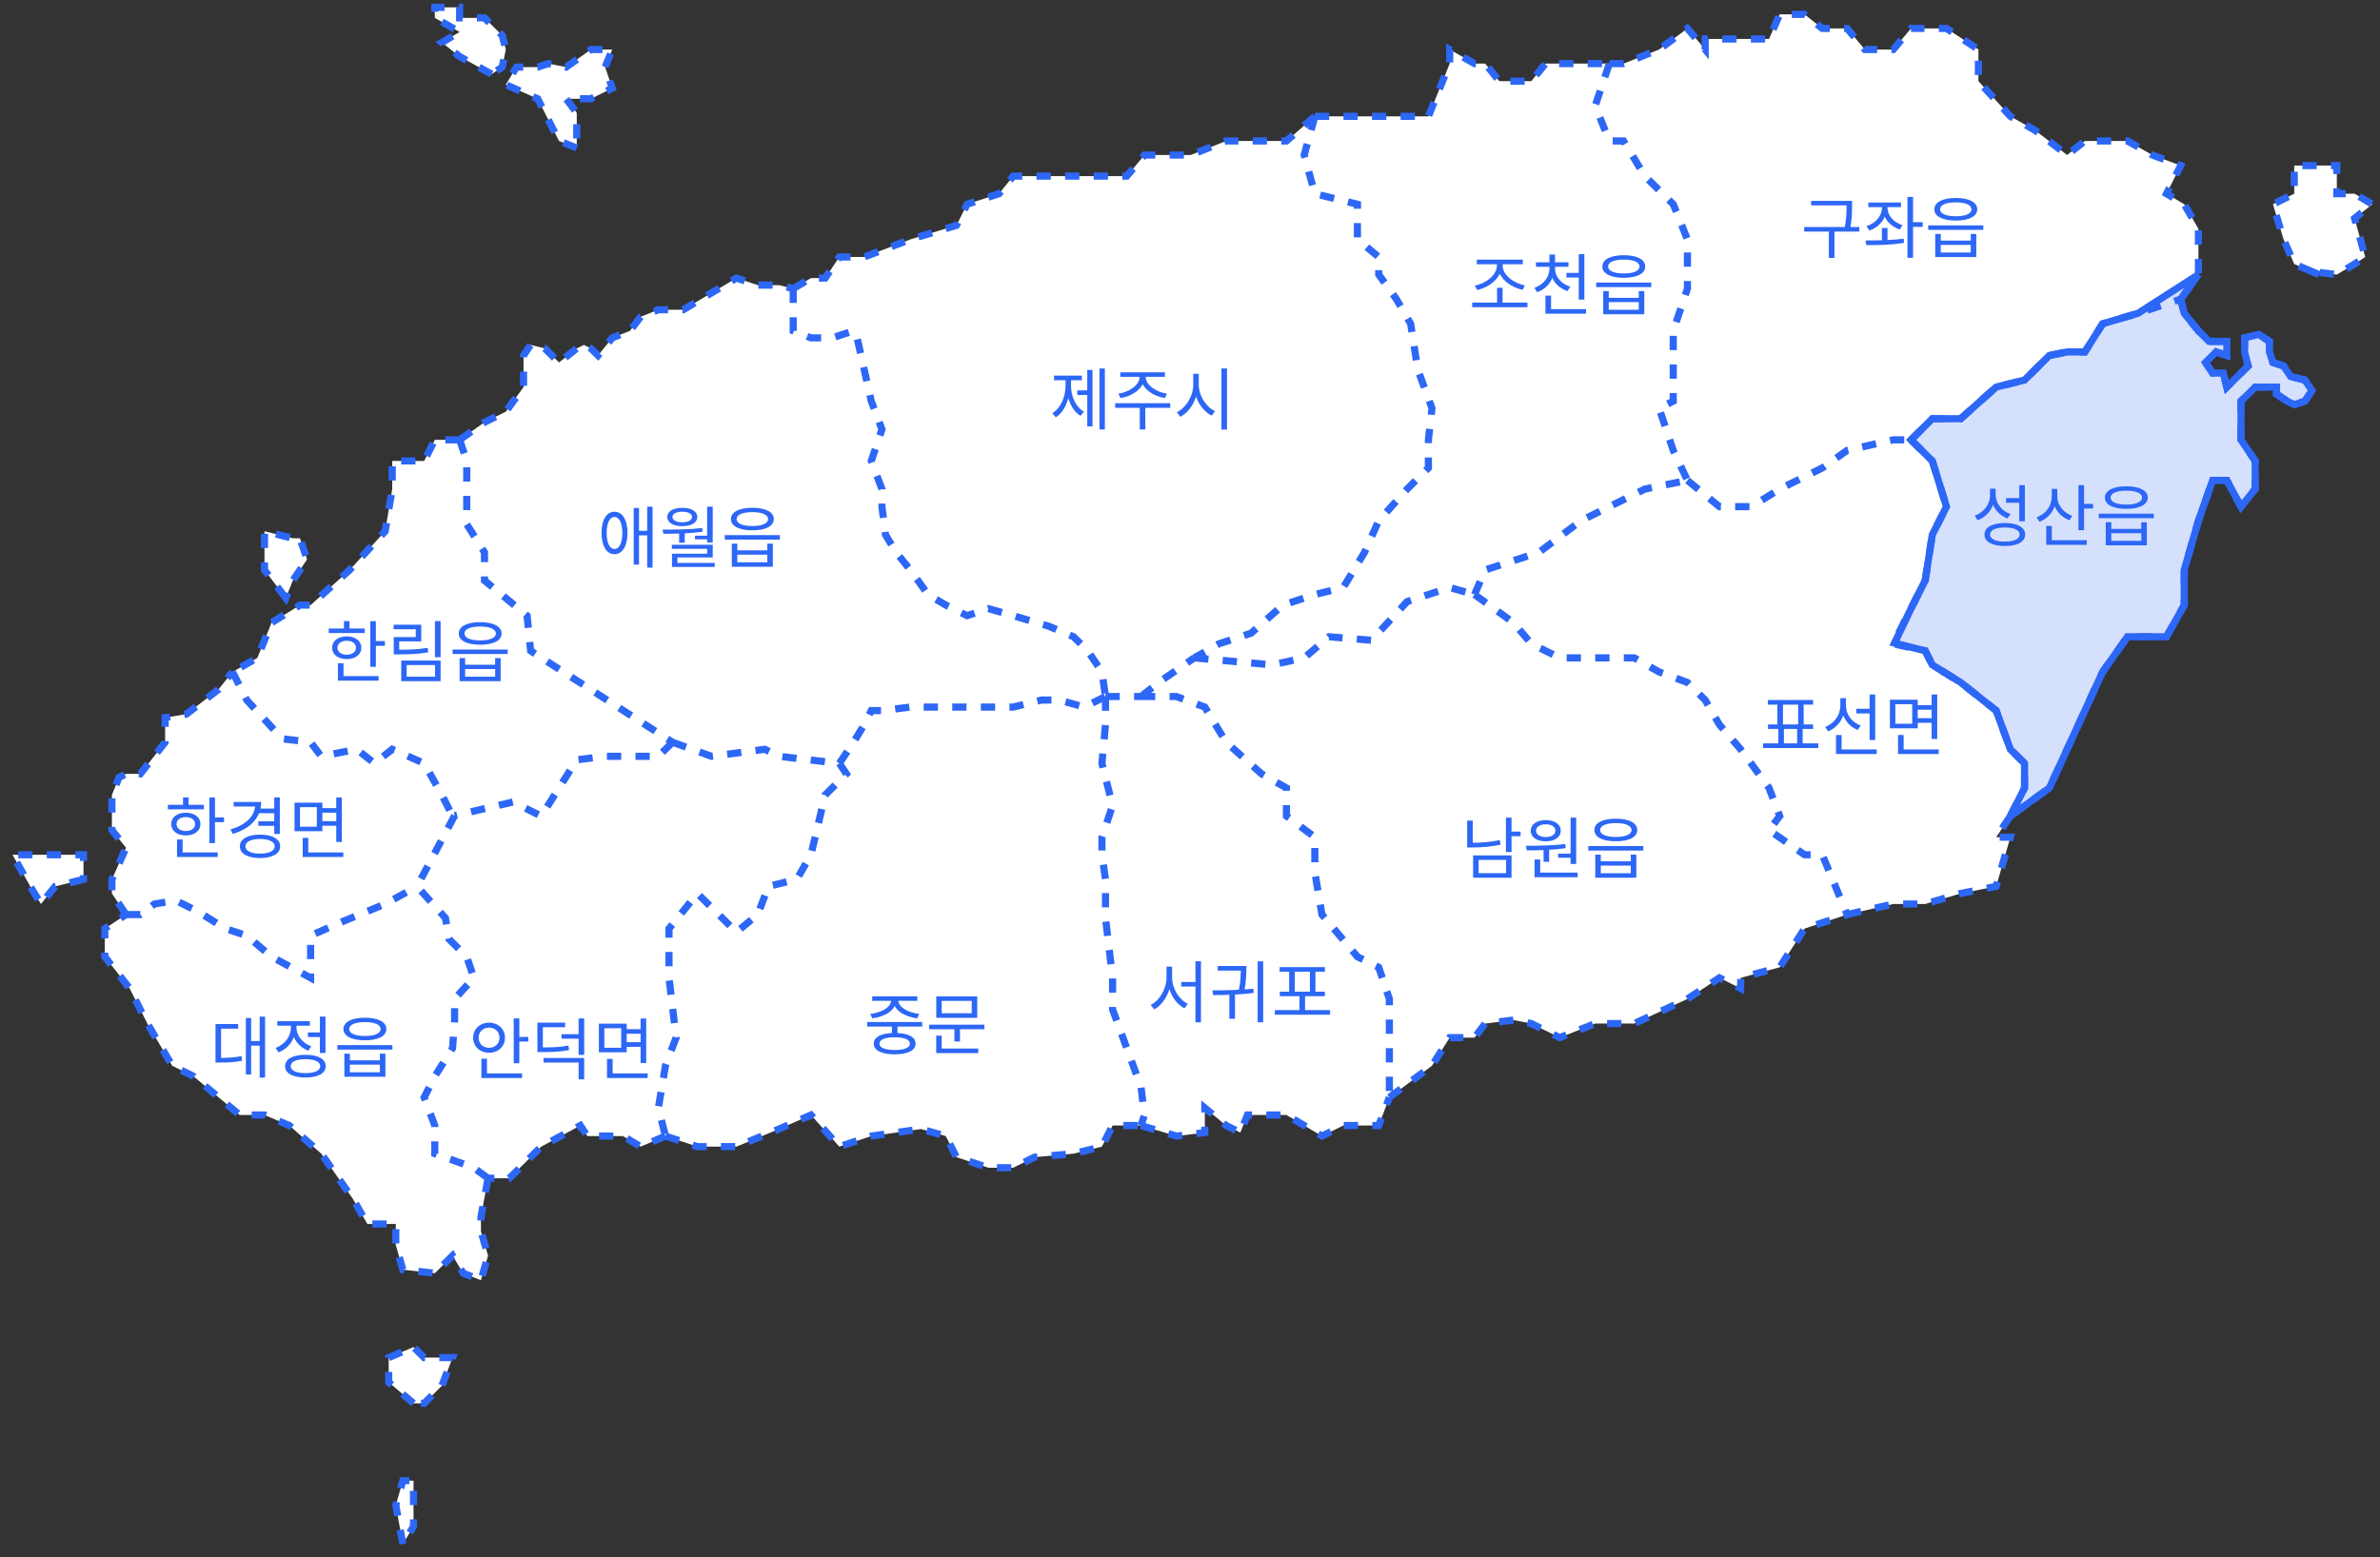 <svg width="353" height="231" viewBox="0 0 353 231" fill="none" xmlns="http://www.w3.org/2000/svg">
<rect x="0" y="0" width="353" height="231" fill="#333333" stroke="none"/>
<path d="M58.175 68.387H62.912L64.491 65.257H68.175L71.859 62.648L75.017 61.083L77.649 57.431V52.736L78.701 51.171L80.807 51.693L82.912 53.779L85.544 51.693L86.596 51.171L87.649 51.693L88.701 52.736L90.807 50.127L93.438 49.084L95.017 46.997L97.649 45.954H101.333L109.228 41.259L112.386 42.302H115.544L117.649 42.824L120.28 41.259H122.386L124.491 38.128H128.175L135.017 35.52L141.859 33.433L143.438 30.303L148.175 28.738L150.28 26.129H157.123H163.438H167.123L169.754 22.999H176.596L181.859 20.912H187.123H190.807L195.017 17.261H201.333H208.701H211.859L215.017 9.435V7.348L218.701 9.435H220.28L222.386 12.043H227.123L229.228 9.435H231.333H234.491H238.701H240.807L246.07 7.348L250.28 4.218L252.912 7.348V5.783H258.175H262.386L263.965 2.131H267.649L270.28 4.218H273.965L276.596 7.348H280.807L283.438 4.218H288.701L293.438 7.348V12.043L298.175 17.261L301.859 19.347L306.596 22.999L309.228 20.912H315.544L319.228 22.999L323.438 24.564L321.333 28.738L323.965 30.303L326.07 33.955V40.737L323.438 44.389L323.965 46.476L326.07 49.084L327.649 50.649H330.28V52.736L328.701 52.214L327.123 53.779L328.175 55.344H329.754L330.28 57.431L331.859 55.866L333.438 54.301L332.912 52.214V50.127L335.017 49.606L336.596 50.649V52.214L337.123 53.779L338.701 54.301L339.754 55.866L341.859 56.388L342.912 57.953L341.859 59.518L340.28 60.04L339.228 59.518L337.649 58.475V57.431H334.491L332.386 59.518V65.257L334.491 68.387V72.561L332.386 75.169L330.28 71.268H328.175L326.07 77.256L323.965 84.559V89.776L321.333 94.472H315.544L311.859 99.689L309.228 105.427L306.596 111.166L303.965 116.905L298.175 121.078L296.07 124.209H298.175L296.07 131.512L290.807 132.556L285.544 134.121H280.807L273.965 135.686L267.649 137.773L263.965 143.511L258.175 145.076V146.642L255.017 145.076L250.28 148.207L242.386 151.859H236.596L231.333 153.945L227.123 151.859L224.491 151.337L220.28 151.859L218.701 153.945H215.017L212.386 158.119L206.07 162.814L204.491 166.988H199.228L196.07 168.553L193.438 166.988L190.807 165.423H185.017L183.965 168.031L181.859 166.988L178.701 164.379V168.031L174.491 168.553L169.228 166.988H165.017L163.438 170.118L159.228 171.161L153.438 171.683L150.28 173.248H146.596L141.859 171.683L140.28 168.553L136.596 167.509L129.228 168.553L124.491 170.118L120.28 165.423L115.544 167.509L109.228 170.118H103.438L98.701 168.553L95.017 170.118L92.386 168.553H87.123L86.07 166.988L80.28 170.118L75.544 174.813H72.386L71.333 180.552V182.639L72.386 186.291L71.333 189.943L68.701 188.899L67.123 186.291L64.491 188.899L59.754 188.377L58.702 184.726V181.595H54.491L52.386 177.943L47.649 171.161L42.912 166.988L39.228 165.423H35.544L28.701 159.684L25.544 158.119L21.859 151.859L19.228 146.642L15.544 141.946V137.773L18.701 135.686L16.596 132.556V130.469L18.701 125.774L16.596 123.165V117.948L17.649 115.34L18.701 114.818H20.807L24.491 110.123V106.471L27.649 105.949L32.386 102.297L34.491 99.689L38.175 97.602L40.28 92.385L44.491 89.776H46.07L51.859 84.559L57.123 78.821L58.175 72.561V68.387Z" fill="white"/>
<path d="M338.701 35.52L340.28 39.172L342.912 40.29L346.596 40.737L349.228 39.172L350.807 38.128L349.228 32.39L351.859 30.303L349.228 28.738H346.596V24.564H340.28V28.738L337.123 30.303L338.701 35.52Z" fill="white"/>
<path d="M8.175 131.512L12.386 130.469V126.817H8.175H1.859L4.491 131.512L6.07 134.121L8.175 131.512Z" fill="white"/>
<path d="M39.228 84.559L42.386 88.733L43.438 86.125L45.544 82.995L44.491 79.864H43.438L39.228 78.821V84.559Z" fill="white"/>
<path d="M57.649 205.072L61.333 208.202H62.912L65.544 205.593L67.123 201.42H62.912L61.333 199.855L57.649 201.42V205.072Z" fill="white"/>
<path d="M58.702 223.331L59.754 229.07L61.333 226.461V223.331V219.679H59.754L58.702 223.331Z" fill="white"/>
<path d="M82.912 20.912L85.544 21.956V20.912V18.826V16.739L83.965 14.652H87.649L90.807 13.087L89.754 9.957L90.807 7.348H88.701H87.649L83.965 9.957L81.333 9.435L79.754 9.957H76.596L75.017 12.565L79.754 14.652L82.912 20.912Z" fill="white"/>
<path d="M68.175 8.392L72.912 11L74.491 9.957L75.017 7.348L74.491 5.261L71.859 2.653H68.175V1.088H64.491V2.653L68.175 4.74L65.544 6.305L68.175 8.392Z" fill="white"/>
<path d="M68.175 65.257H64.491L62.912 68.387H58.175V72.561L57.123 78.821L51.859 84.559L46.07 89.776H44.491L40.28 92.385L38.175 97.602L34.491 99.689M68.175 65.257L69.228 68.387V71.517V77.778L71.859 81.951V86.125L78.175 91.342L78.701 96.559L99.754 110.123M68.175 65.257L71.859 62.648L75.017 61.083L77.649 57.431V52.736L78.701 51.171L80.807 51.693L82.912 53.779L85.544 51.693L86.596 51.171L87.649 51.693L88.701 52.736L90.807 50.127L93.438 49.084L95.017 46.997L97.649 45.954H101.333L109.228 41.259L112.386 42.302H115.544L117.649 42.824M99.754 110.123L105.544 112.21L113.438 111.166L115.544 112.21L124.491 113.253M99.754 110.123L97.649 112.21H89.754L85.544 112.731L80.28 121.078L76.07 118.992L67.427 121.007M124.491 113.253L125.544 114.818L122.386 117.948L120.28 126.817L118.175 130.469L113.965 131.512L112.386 135.686L109.228 138.294L106.596 135.686L103.438 132.556L99.228 137.773V145.076L100.28 153.945L98.701 158.119L97.649 164.379L98.701 168.553M124.491 113.253L126.596 110.123L128.175 107.514L129.228 105.427H130.807L135.017 104.906H138.701H141.859H146.596H150.28L154.491 103.862H157.123L160.807 104.906L163.965 103.341M98.701 168.553L95.017 170.118L92.386 168.553H87.123L86.07 166.988L80.28 170.118L75.544 174.813H72.386M98.701 168.553L103.438 170.118H109.228L115.544 167.509L120.28 165.423L124.491 170.118L129.228 168.553L136.596 167.509L140.28 168.553L141.859 171.683L146.596 173.248H150.28L153.438 171.683L159.228 171.161L163.438 170.118L165.017 166.988H169.228M72.386 174.813L71.333 180.552V182.639L72.386 186.291L71.333 189.943L68.701 188.899L67.123 186.291L64.491 188.899L59.754 188.377L58.702 184.726V181.595H54.491L52.386 177.943L47.649 171.161L42.912 166.988L39.228 165.423H35.544L28.701 159.684L25.544 158.119L21.859 151.859L19.228 146.642L15.544 141.946V137.773L18.701 135.686M72.386 174.813L70.28 173.248L64.491 171.161V166.988L62.912 162.814L64.491 159.684L67.123 155.51L67.427 151.337V148.207L70.28 145.076L69.228 141.946L66.596 139.338L66.07 136.208L61.859 131.512M18.701 135.686L16.596 132.556V130.469L18.701 125.774L16.596 123.165V117.948L17.649 115.34L18.701 114.818H20.807L24.491 110.123V106.471L27.649 105.949L32.386 102.297L34.491 99.689M18.701 135.686H20.807L22.912 134.121L26.07 133.599L29.228 135.164L33.438 137.773L36.596 138.816L40.28 141.946L46.07 145.076V138.816L50.807 136.729L57.123 134.121L61.859 131.512M34.491 99.689L36.596 103.862L41.859 109.601L46.07 110.123L47.649 112.21L52.912 111.166L55.544 113.253L58.175 111.166L62.912 113.253L65.544 117.948L67.123 121.078L67.427 121.007M67.427 121.007L61.859 131.512M117.649 42.824V49.084L120.28 50.127H123.438L126.596 49.084L127.123 50.127L128.175 54.823L129.228 59.518L130.807 63.692L129.228 68.387L130.807 72.561V75.169L131.333 79.343L132.912 81.951L135.017 84.559L137.649 88.211L140.28 89.776L143.438 91.342L146.596 90.298L150.28 91.342L155.544 92.907L159.228 94.472L161.333 96.559L163.438 99.689L163.965 103.341M117.649 42.824L120.28 41.259H122.386L124.491 38.128H128.175L135.017 35.52L141.859 33.433L143.438 30.303L148.175 28.738L150.28 26.129H157.123H163.438H167.123L169.754 22.999H176.596L181.859 20.912H187.123H190.807L195.017 17.261M163.965 103.341V107.514L163.438 113.253L165.017 119.513L163.438 124.209V126.817L163.965 130.469V136.208L165.017 145.076V149.772L167.123 155.51L169.228 161.249L169.754 165.423L169.228 166.988M163.965 103.341H169.228M169.228 166.988L174.491 168.553L178.701 168.031V164.379L181.859 166.988L183.965 168.031L185.017 165.423H190.807L193.438 166.988L196.07 168.553L199.228 166.988H204.491L206.07 162.814M169.228 103.341H174.491L178.701 104.906L181.859 110.123L187.123 114.818L190.807 116.905V121.078L195.017 124.209V129.426L196.07 135.686L201.333 141.946L204.491 143.511L206.07 148.207V151.337V162.814M169.228 103.341L171.859 101.254L177.123 97.602M206.07 162.814L212.386 158.119L215.017 153.945H218.701L220.28 151.859L224.491 151.337L227.123 151.859L231.333 153.945L236.596 151.859H242.386L250.28 148.207L255.017 145.076L258.175 146.642V145.076L263.965 143.511L267.649 137.773L273.965 135.686M195.017 17.261L193.438 22.999L195.017 28.738L201.333 30.303V35.52L204.491 38.128V40.737L207.123 44.389L209.228 48.041L210.28 54.823L212.386 60.561L211.859 65.257V69.43L208.701 72.561L204.491 77.256L202.386 81.951L199.228 87.168L195.017 88.211L190.28 89.776L185.544 93.95L180.807 95.515L177.123 97.602M195.017 17.261H201.333H208.701H211.859L215.017 9.435V7.348L218.701 9.435H220.28L222.386 12.043H227.123L229.228 9.435H231.333H234.491H238.701M177.123 97.602L188.701 98.645L193.438 97.602L197.123 94.472L203.438 94.993L208.701 89.255L215.017 87.168L218.701 88.211M218.701 88.211L224.491 92.385L227.123 95.515L231.333 97.602H238.701H242.386L246.07 99.689L250.28 101.254L252.912 103.862L255.017 107.514L258.175 111.166L262.386 116.905L263.965 121.078L262.386 123.165L267.649 126.817H270.28L273.965 135.686M218.701 88.211L220.28 84.559L228.25 81.951L234.491 77.256L243.965 72.561L250.28 71.268M273.965 135.686L280.807 134.121H285.544L290.807 132.556L296.07 131.512L298.175 124.209H296.07L298.175 121.078M238.701 9.435L236.596 15.695L238.701 20.912H240.807L243.965 26.129L248.175 30.303L250.28 35.52V42.824L248.175 49.084V54.823V59.518L246.07 60.561L248.175 66.822L250.28 71.268M238.701 9.435H240.807L246.07 7.348L250.28 4.218L252.912 7.348V5.783H258.175H262.386L263.965 2.131H267.649L270.28 4.218H273.965L276.596 7.348H280.807L283.438 4.218H288.701L293.438 7.348V12.043L298.175 17.261L301.859 19.347L306.596 22.999L309.228 20.912H315.544L319.228 22.999L323.438 24.564L321.333 28.738L323.965 30.303L326.07 33.955V40.737L323.438 44.389M250.28 71.268L255.017 75.169H259.754L263.965 72.561L270.28 69.43L273.965 66.822L280.807 65.257H283.438M283.438 65.257L286.596 68.387L288.701 75.169L286.596 79.343L285.544 86.125L283.438 90.298L280.807 95.515L285.544 96.559L286.596 98.645L290.807 101.254L296.07 105.427L298.175 111.166L300.28 113.253V116.905L298.175 121.078M283.438 65.257L286.596 62.127H290.807L296.07 57.431L300.28 56.388L303.965 52.736L306.596 52.214H309.228L311.859 48.041L317.123 46.476L323.438 44.389M298.175 121.078L303.965 116.905L306.596 111.166L309.228 105.427L311.859 99.689L315.544 94.472H321.333L323.965 89.776V84.559L326.07 77.256L328.175 71.268H330.28L332.386 75.169L334.491 72.561V68.387L332.386 65.257V59.518L334.491 57.431H337.649V58.475L339.228 59.518L340.28 60.04L341.859 59.518L342.912 57.953L341.859 56.388L339.754 55.866L338.701 54.301L337.123 53.779L336.596 52.214V50.649L335.017 49.606L332.912 50.127V52.214L333.438 54.301L331.859 55.866L330.28 57.431L329.754 55.344H328.175L327.123 53.779L328.701 52.214L330.28 52.736V50.649H327.649L326.07 49.084L323.965 46.476L323.438 44.389M343.965 40.737L342.912 40.29M342.912 40.29L340.28 39.172L338.701 35.52L337.123 30.303L340.28 28.738V24.564H346.596V28.738H349.228L351.859 30.303L349.228 32.39L350.807 38.128L349.228 39.172L346.596 40.737L342.912 40.29ZM12.386 130.469L8.175 131.512L6.07 134.121L4.491 131.512L1.859 126.817H8.175H12.386V130.469ZM42.386 88.733L39.228 84.559V78.821L43.438 79.864H44.491L45.544 82.995L43.438 86.125L42.386 88.733ZM61.333 208.202L57.649 205.072V201.42L61.333 199.855L62.912 201.42H67.123L65.544 205.593L62.912 208.202H61.333ZM59.754 229.07L58.702 223.331L59.754 219.679H61.333V223.331V226.461L59.754 229.07ZM85.544 21.956L82.912 20.912L79.754 14.652L75.017 12.565L76.596 9.957H79.754L81.333 9.435L83.965 9.957L87.649 7.348H88.701H90.807L89.754 9.957L90.807 13.087L87.649 14.652H83.965L85.544 16.739V18.826V20.912V21.956ZM72.912 11L68.175 8.392L65.544 6.305L68.175 4.74L64.491 2.653V1.088H68.175V2.653H71.859L74.491 5.261L75.017 7.348L74.491 9.957L72.912 11Z" stroke="#2D67F6" stroke-width="1.061" stroke-dasharray="2.12 2.12"/>
<path d="M286.595 68.386L283.438 65.256L286.595 62.126H290.806L296.069 57.431L300.28 56.387L303.964 52.735L306.595 52.214H309.227L311.859 48.04L317.122 46.475L326.069 40.736L323.438 44.388L323.964 46.475L326.069 49.084L327.648 50.649H330.28V52.735L328.701 52.214L327.122 53.779L328.174 55.344H329.753L330.28 57.431L331.859 55.866L333.438 54.3L332.911 52.214V50.127L335.016 49.605L336.595 50.649V52.214L337.122 53.779L338.701 54.3L339.753 55.866L341.859 56.387L342.911 57.952L341.859 59.517L340.28 60.039L339.227 59.517L337.648 58.474V57.431H334.49L332.385 59.517V65.256L334.49 68.386V72.56L332.385 75.168L330.28 71.268H328.174L326.069 77.255L323.964 84.559V89.776L321.332 94.471H315.543L311.859 99.688L309.227 105.427L306.595 111.166L303.964 116.904L298.174 121.078L300.28 116.904V113.252L298.174 111.166L296.069 105.427L290.806 101.253L286.595 98.645L285.543 96.558L280.989 95.41L283.438 90.298L285.543 86.124L286.595 79.342L288.701 75.168L286.595 68.386Z" fill="#2D67F6" fill-opacity="0.2" stroke="#2D67F6" stroke-width="1.061" stroke-linecap="round"/>
<path d="M163.072 54.675V63.715H163.872V54.675H163.072ZM159.782 57.916V58.605H161.512V57.916H159.782ZM161.262 54.886V63.255H162.042V54.886H161.262ZM158.042 56.075V57.225C158.042 58.886 157.342 60.535 156.082 61.295L156.592 61.916C157.922 61.075 158.682 59.206 158.682 57.225V56.075H158.042ZM158.212 56.075V57.225C158.212 59.115 158.942 60.895 160.262 61.696L160.772 61.086C159.532 60.365 158.852 58.795 158.852 57.225V56.075H158.212ZM156.332 55.725V56.416H160.462V55.725H156.332ZM169.021 55.566V55.946C169.021 57.136 167.471 58.175 165.881 58.406L166.201 59.066C168.021 58.755 169.741 57.566 169.741 55.946V55.566H169.021ZM169.231 55.566V55.946C169.231 57.566 170.941 58.755 172.771 59.066L173.081 58.406C171.501 58.175 169.941 57.136 169.941 55.946V55.566H169.231ZM169.051 60.266V63.715H169.871V60.266H169.051ZM165.401 59.825V60.505H173.571V59.825H165.401ZM166.161 55.236V55.906H172.781V55.236H166.161ZM176.981 55.456V57.075C176.981 58.785 175.891 60.516 174.551 61.156L175.061 61.836C176.541 61.086 177.661 59.156 177.661 57.075V55.456H176.981ZM177.121 55.456V57.075C177.121 59.086 178.251 60.946 179.721 61.666L180.221 61.005C178.881 60.386 177.801 58.725 177.801 57.075V55.456H177.121ZM181.161 54.666V63.725H181.991V54.666H181.161Z" fill="#2D67F6"/>
<path d="M175.197 145.689V146.369H177.717V145.689H175.197ZM173.017 143.409V145.019C173.017 146.699 171.997 148.439 170.667 149.099L171.197 149.759C172.627 148.989 173.697 147.049 173.697 145.019V143.409H173.017ZM173.177 143.409V145.019C173.177 146.999 174.227 148.859 175.687 149.599L176.177 148.929C174.867 148.309 173.847 146.669 173.847 145.019V143.409H173.177ZM177.307 142.619V151.679H178.127V142.619H177.307ZM182.336 147.379V151.149H183.176V147.379H182.336ZM186.536 142.629V151.669H187.356V142.629H186.536ZM179.936 147.639C181.726 147.629 183.926 147.589 185.956 147.309L185.886 146.689C183.896 146.899 181.656 146.929 179.826 146.939L179.936 147.639ZM180.616 143.319V144.009H184.356V143.319H180.616ZM184.036 143.319V143.689C184.036 144.309 184.036 145.399 183.736 146.989L184.556 147.059C184.856 145.449 184.856 144.319 184.856 143.689V143.319H184.036ZM189.085 149.859V150.549H197.275V149.859H189.085ZM192.735 147.519V150.169H193.565V147.519H192.735ZM189.795 143.489V144.169H196.505V143.489H189.795ZM189.815 147.129V147.799H196.495V147.129H189.815ZM191.205 144.039V147.249H192.035V144.039H191.205ZM194.285 144.039V147.249H195.105V144.039H194.285Z" fill="#2D67F6"/>
<path d="M54.92 92.156V98.936H55.75V92.156H54.92ZM55.49 95.116V95.816H57.09V95.116H55.49ZM48.76 93.246V93.916H54.1V93.246H48.76ZM51.43 94.416C50.14 94.416 49.26 95.086 49.26 96.106C49.26 97.116 50.14 97.786 51.43 97.786C52.71 97.786 53.59 97.116 53.59 96.106C53.59 95.086 52.71 94.416 51.43 94.416ZM51.43 95.066C52.24 95.066 52.8 95.476 52.8 96.106C52.8 96.726 52.24 97.136 51.43 97.136C50.61 97.136 50.05 96.726 50.05 96.106C50.05 95.476 50.61 95.066 51.43 95.066ZM51.01 92.146V93.596H51.84V92.146H51.01ZM50.12 100.306V100.986H56.16V100.306H50.12ZM50.12 98.396V100.596H50.95V98.396H50.12ZM64.51 92.146V97.506H65.35V92.146H64.51ZM58.4 96.396V97.086H59.13C60.809 97.086 62.029 97.036 63.52 96.786L63.429 96.116C61.98 96.346 60.77 96.396 59.13 96.396H58.4ZM58.38 92.686V93.366H61.669V94.516H58.4V96.806H59.209V95.156H62.48V92.686H58.38ZM59.51 98.006V101.066H65.35V98.006H59.51ZM64.529 98.666V100.396H60.319V98.666H64.529ZM71.219 92.306C69.249 92.306 68.039 92.936 68.039 93.986C68.039 95.036 69.249 95.656 71.219 95.656C73.179 95.656 74.399 95.036 74.399 93.986C74.399 92.936 73.179 92.306 71.219 92.306ZM71.219 92.956C72.659 92.956 73.549 93.336 73.549 93.986C73.549 94.636 72.659 95.016 71.219 95.016C69.769 95.016 68.889 94.636 68.889 93.986C68.889 93.336 69.769 92.956 71.219 92.956ZM68.169 97.636V101.066H74.259V97.636H73.439V98.626H68.989V97.636H68.169ZM68.989 99.266H73.439V100.396H68.989V99.266ZM67.129 96.366V97.036H75.299V96.366H67.129Z" fill="#2D67F6"/>
<path d="M76.197 151.089V157.749H77.027V151.089H76.197ZM76.767 153.839V154.529H78.367V153.839H76.767ZM71.397 159.259V159.939H77.437V159.259H71.397ZM71.397 157.069V159.529H72.227V157.069H71.397ZM72.537 151.729C71.187 151.729 70.177 152.659 70.177 153.959C70.177 155.269 71.187 156.189 72.537 156.189C73.887 156.189 74.897 155.269 74.897 153.959C74.897 152.659 73.887 151.729 72.537 151.729ZM72.537 152.459C73.417 152.459 74.087 153.079 74.087 153.959C74.087 154.849 73.417 155.459 72.537 155.459C71.657 155.459 70.987 154.849 70.987 153.959C70.987 153.079 71.657 152.459 72.537 152.459ZM79.706 155.399V156.089H80.376C82.176 156.089 83.206 156.029 84.406 155.789L84.306 155.119C83.146 155.359 82.146 155.399 80.376 155.399H79.706ZM79.706 151.729V155.619H80.516V152.399H83.816V151.729H79.706ZM80.616 156.969V157.649H85.816V160.139H86.646V156.969H80.616ZM85.816 151.099V156.509H86.646V151.099H85.816ZM83.286 153.439V154.109H86.046V153.439H83.286ZM92.745 152.689V153.369H95.275V152.689H92.745ZM92.745 154.619V155.309H95.295V154.619H92.745ZM88.825 151.879V156.119H92.955V151.879H88.825ZM92.135 152.549V155.449H89.635V152.549H92.135ZM95.015 151.109V157.709H95.845V151.109H95.015ZM90.035 159.259V159.939H96.065V159.259H90.035ZM90.035 157.109V159.569H90.865V157.109H90.035Z" fill="#2D67F6"/>
<path d="M31.056 118.316V125.096H31.886V118.316H31.056ZM31.626 121.276V121.976H33.226V121.276H31.626ZM24.896 119.406V120.076H30.236V119.406H24.896ZM27.566 120.576C26.276 120.576 25.396 121.246 25.396 122.266C25.396 123.276 26.276 123.946 27.566 123.946C28.846 123.946 29.726 123.276 29.726 122.266C29.726 121.246 28.846 120.576 27.566 120.576ZM27.566 121.226C28.376 121.226 28.936 121.636 28.936 122.266C28.936 122.886 28.376 123.296 27.566 123.296C26.746 123.296 26.186 122.886 26.186 122.266C26.186 121.636 26.746 121.226 27.566 121.226ZM27.146 118.306V119.756H27.976V118.306H27.146ZM26.256 126.466V127.146H32.296V126.466H26.256ZM26.256 124.556V126.756H27.086V124.556H26.256ZM38.395 119.966V120.646H40.815V119.966H38.395ZM38.315 121.846V122.526H40.755V121.846H38.315ZM40.675 118.306V123.726H41.505V118.306H40.675ZM37.845 118.986V119.346C37.845 121.056 36.495 122.386 34.185 123.056L34.525 123.726C37.125 122.946 38.735 121.316 38.735 118.986H37.845ZM34.655 118.986V119.666H38.415V118.986H34.655ZM38.565 123.826C36.735 123.826 35.575 124.476 35.575 125.566C35.575 126.656 36.735 127.306 38.565 127.306C40.395 127.306 41.555 126.656 41.555 125.566C41.555 124.476 40.395 123.826 38.565 123.826ZM38.565 124.476C39.895 124.476 40.745 124.886 40.745 125.566C40.745 126.246 39.895 126.646 38.565 126.646C37.245 126.646 36.395 126.246 36.395 125.566C36.395 124.886 37.245 124.476 38.565 124.476ZM47.604 119.896V120.576H50.134V119.896H47.604ZM47.604 121.826V122.516H50.154V121.826H47.604ZM43.684 119.086V123.326H47.814V119.086H43.684ZM46.994 119.756V122.656H44.494V119.756H46.994ZM49.874 118.316V124.916H50.704V118.316H49.874ZM44.894 126.466V127.146H50.924V126.466H44.894ZM44.894 124.316V126.776H45.724V124.316H44.894Z" fill="#2D67F6"/>
<path d="M38.517 150.834V159.874H39.316V150.834H38.517ZM36.986 154.454V155.144H38.727V154.454H36.986ZM36.467 151.034V159.414H37.246V151.034H36.467ZM31.966 156.954V157.644H32.556C33.916 157.644 34.827 157.604 35.907 157.374L35.827 156.684C34.776 156.904 33.877 156.954 32.556 156.954H31.966ZM31.966 151.934V157.264H32.786V152.614H35.327V151.934H31.966ZM45.666 153.174V153.864H47.706V153.174H45.666ZM47.446 150.834V156.224H48.276V150.834H47.446ZM45.306 156.494C43.436 156.494 42.286 157.124 42.286 158.184C42.286 159.254 43.436 159.864 45.306 159.864C47.166 159.864 48.316 159.254 48.316 158.184C48.316 157.124 47.166 156.494 45.306 156.494ZM45.306 157.144C46.666 157.144 47.496 157.524 47.496 158.184C47.496 158.834 46.666 159.214 45.306 159.214C43.946 159.214 43.116 158.834 43.116 158.184C43.116 157.524 43.946 157.144 45.306 157.144ZM43.146 151.744V152.474C43.146 153.774 42.216 154.984 40.876 155.474L41.306 156.134C42.806 155.574 43.826 154.144 43.826 152.474V151.744H43.146ZM43.306 151.744V152.474C43.306 153.994 44.276 155.354 45.746 155.884L46.166 155.224C44.856 154.764 43.976 153.644 43.976 152.474V151.744H43.306ZM41.126 151.494V152.174H45.956V151.494H41.126ZM54.125 150.994C52.155 150.994 50.945 151.624 50.945 152.674C50.945 153.724 52.155 154.344 54.125 154.344C56.085 154.344 57.305 153.724 57.305 152.674C57.305 151.624 56.085 150.994 54.125 150.994ZM54.125 151.644C55.565 151.644 56.455 152.024 56.455 152.674C56.455 153.324 55.565 153.704 54.125 153.704C52.675 153.704 51.795 153.324 51.795 152.674C51.795 152.024 52.675 151.644 54.125 151.644ZM51.075 156.324V159.754H57.165V156.324H56.345V157.314H51.895V156.324H51.075ZM51.895 157.954H56.345V159.084H51.895V157.954ZM50.035 155.054V155.724H58.205V155.054H50.035Z" fill="#2D67F6"/>
<path d="M218.361 44.893V45.583H226.551V44.893H218.361ZM222.041 42.703V45.123H222.861V42.703H222.041ZM222.021 38.843V39.403C222.021 40.833 220.311 42.103 218.751 42.363L219.091 43.023C220.871 42.653 222.721 41.253 222.721 39.403V38.843H222.021ZM222.171 38.843V39.403C222.171 41.253 224.031 42.633 225.841 42.993L226.171 42.333C224.591 42.073 222.871 40.833 222.871 39.403V38.843H222.171ZM219.031 38.523V39.203H225.861V38.523H219.031ZM229.811 39.403V39.853C229.811 41.123 228.921 42.243 227.581 42.703L227.991 43.353C229.501 42.823 230.491 41.483 230.491 39.853V39.403H229.811ZM229.951 39.403V39.853C229.951 41.413 230.981 42.693 232.491 43.193L232.901 42.533C231.561 42.113 230.641 41.053 230.641 39.853V39.403H229.951ZM227.811 38.913V39.583H232.631V38.913H227.811ZM229.811 37.763V39.163H230.641V37.763H229.811ZM232.331 40.483V41.173H234.611V40.483H232.331ZM234.161 37.713V44.453H234.991V37.713H234.161ZM229.221 45.863V46.543H235.241V45.863H229.221ZM229.221 43.853V46.233H230.051V43.853H229.221ZM240.84 37.863C238.87 37.863 237.66 38.493 237.66 39.543C237.66 40.593 238.87 41.213 240.84 41.213C242.8 41.213 244.02 40.593 244.02 39.543C244.02 38.493 242.8 37.863 240.84 37.863ZM240.84 38.513C242.28 38.513 243.17 38.893 243.17 39.543C243.17 40.193 242.28 40.573 240.84 40.573C239.39 40.573 238.51 40.193 238.51 39.543C238.51 38.893 239.39 38.513 240.84 38.513ZM237.79 43.193V46.623H243.88V43.193H243.06V44.183H238.61V43.193H237.79ZM238.61 44.823H243.06V45.953H238.61V44.823ZM236.75 41.923V42.593H244.92V41.923H236.75Z" fill="#2D67F6"/>
<path d="M223.36 121.306V126.416H224.19V121.306H223.36ZM223.97 123.376V124.066H225.53V123.376H223.97ZM218.49 126.906V130.226H224.19V126.906H218.49ZM223.38 127.576V129.546H219.31V127.576H223.38ZM217.61 121.756V125.376H218.44V121.756H217.61ZM217.61 125.036V125.736H218.32C219.67 125.736 221.02 125.646 222.55 125.326L222.45 124.646C220.97 124.946 219.62 125.036 218.32 125.036H217.61ZM228.939 125.856V127.866H229.769V125.856H228.939ZM232.949 121.306V128.186H233.779V121.306H232.949ZM227.609 129.466V130.146H233.999V129.466H227.609ZM227.609 127.516V129.656H228.439V127.516H227.609ZM226.439 126.166C228.079 126.166 230.269 126.136 232.219 125.826L232.159 125.216C230.239 125.466 227.999 125.486 226.329 125.486L226.439 126.166ZM231.109 126.646V127.256H233.159V126.646H231.109ZM229.269 121.676C227.939 121.676 227.039 122.296 227.039 123.246C227.039 124.206 227.939 124.826 229.269 124.826C230.589 124.826 231.489 124.206 231.489 123.246C231.489 122.296 230.589 121.676 229.269 121.676ZM229.269 122.296C230.109 122.296 230.699 122.666 230.699 123.246C230.699 123.826 230.109 124.196 229.269 124.196C228.419 124.196 227.829 123.826 227.829 123.246C227.829 122.666 228.419 122.296 229.269 122.296ZM239.658 121.466C237.688 121.466 236.478 122.096 236.478 123.146C236.478 124.196 237.688 124.816 239.658 124.816C241.618 124.816 242.838 124.196 242.838 123.146C242.838 122.096 241.618 121.466 239.658 121.466ZM239.658 122.116C241.098 122.116 241.988 122.496 241.988 123.146C241.988 123.796 241.098 124.176 239.658 124.176C238.208 124.176 237.328 123.796 237.328 123.146C237.328 122.496 238.208 122.116 239.658 122.116ZM236.608 126.796V130.226H242.698V126.796H241.878V127.786H237.428V126.796H236.608ZM237.428 128.426H241.878V129.556H237.428V128.426ZM235.568 125.526V126.196H243.738V125.526H235.568Z" fill="#2D67F6"/>
<path d="M91.14 75.924C89.97 75.924 89.22 77.134 89.22 79.074C89.22 81.014 89.97 82.224 91.14 82.224C92.31 82.224 93.07 81.014 93.07 79.074C93.07 77.134 92.31 75.924 91.14 75.924ZM91.14 76.694C91.85 76.694 92.3 77.614 92.3 79.074C92.3 80.534 91.85 81.454 91.14 81.454C90.43 81.454 89.98 80.534 89.98 79.074C89.98 77.614 90.43 76.694 91.14 76.694ZM95.99 75.174V84.214H96.79V75.174H95.99ZM94.56 78.754V79.434H96.29V78.754H94.56ZM93.99 75.364V83.764H94.78V75.364H93.99ZM100.73 78.914V80.524H101.56V78.914H100.73ZM104.88 75.174V80.494H105.71V75.174H104.88ZM98.38 79.194C100.07 79.194 102.23 79.174 104.21 78.884L104.16 78.344C102.23 78.564 100.02 78.574 98.28 78.574L98.38 79.194ZM99.65 80.824V81.424H104.89V82.154H99.67V83.724H100.48V82.704H105.71V80.824H99.65ZM99.67 83.514V84.114H106.01V83.514H99.67ZM103.08 79.474V80.014H105.14V79.474H103.08ZM101.2 75.344C99.85 75.344 98.97 75.864 98.97 76.704C98.97 77.544 99.85 78.064 101.2 78.064C102.54 78.064 103.42 77.544 103.42 76.704C103.42 75.864 102.54 75.344 101.2 75.344ZM101.2 75.924C102.07 75.924 102.64 76.224 102.64 76.704C102.64 77.184 102.07 77.484 101.2 77.484C100.31 77.484 99.74 77.184 99.74 76.704C99.74 76.224 100.31 75.924 101.2 75.924ZM111.589 75.334C109.619 75.334 108.409 75.964 108.409 77.014C108.409 78.064 109.619 78.684 111.589 78.684C113.549 78.684 114.769 78.064 114.769 77.014C114.769 75.964 113.549 75.334 111.589 75.334ZM111.589 75.984C113.029 75.984 113.919 76.364 113.919 77.014C113.919 77.664 113.029 78.044 111.589 78.044C110.139 78.044 109.259 77.664 109.259 77.014C109.259 76.364 110.139 75.984 111.589 75.984ZM108.539 80.664V84.094H114.629V80.664H113.809V81.654H109.359V80.664H108.539ZM109.359 82.294H113.809V83.424H109.359V82.294ZM107.499 79.394V80.064H115.669V79.394H107.499Z" fill="#2D67F6"/>
<path d="M132.286 151.924V153.504H133.116V151.924H132.286ZM128.616 151.634V152.304H136.786V151.634H128.616ZM132.696 153.254C130.756 153.254 129.596 153.824 129.596 154.844C129.596 155.854 130.756 156.424 132.696 156.424C134.636 156.424 135.796 155.854 135.796 154.844C135.796 153.824 134.636 153.254 132.696 153.254ZM132.696 153.894C134.116 153.894 134.956 154.234 134.956 154.844C134.956 155.444 134.116 155.784 132.696 155.784C131.286 155.784 130.436 155.444 130.436 154.844C130.436 154.234 131.286 153.894 132.696 153.894ZM132.166 148.144V148.414C132.166 149.444 130.696 150.254 129.076 150.424L129.376 151.084C131.246 150.854 132.906 149.874 132.906 148.414V148.144H132.166ZM132.516 148.144V148.414C132.516 149.874 134.166 150.854 136.036 151.084L136.336 150.424C134.716 150.254 133.246 149.444 133.246 148.414V148.144H132.516ZM129.366 147.814V148.484H136.056V147.814H129.366ZM137.815 152.024V152.704H146.005V152.024H137.815ZM141.555 152.444V154.524H142.385V152.444H141.555ZM138.865 147.824V151.004H144.945V147.824H138.865ZM144.125 148.494V150.334H139.675V148.494H144.125ZM138.855 155.564V156.244H145.095V155.564H138.855ZM138.855 153.654V155.804H139.675V153.654H138.855Z" fill="#2D67F6"/>
<path d="M268.624 29.803V30.473H274.274V29.803H268.624ZM267.604 33.683V34.363H275.774V33.683H267.604ZM271.254 34.133V38.263H272.084V34.133H271.254ZM273.884 29.803V30.583C273.884 31.493 273.884 32.543 273.534 34.003L274.354 34.113C274.694 32.583 274.694 31.523 274.694 30.583V29.803H273.884ZM279.123 30.293V30.823C279.123 32.053 278.183 33.123 276.843 33.553L277.253 34.203C278.763 33.703 279.803 32.413 279.803 30.823V30.293H279.123ZM279.273 30.293V30.823C279.273 32.333 280.283 33.573 281.783 34.053L282.173 33.403C280.853 32.993 279.953 31.973 279.953 30.823V30.293H279.273ZM277.113 30.043V30.733H281.953V30.043H277.113ZM279.123 33.823V35.923H279.953V33.823H279.123ZM283.503 32.963V33.663H285.173V32.963H283.503ZM282.913 29.213V38.253H283.743V29.213H282.913ZM276.803 36.363C278.363 36.373 280.483 36.363 282.413 36.023L282.343 35.403C280.483 35.673 278.283 35.673 276.693 35.673L276.803 36.363ZM290.082 29.373C288.112 29.373 286.902 30.003 286.902 31.053C286.902 32.103 288.112 32.723 290.082 32.723C292.042 32.723 293.262 32.103 293.262 31.053C293.262 30.003 292.042 29.373 290.082 29.373ZM290.082 30.023C291.522 30.023 292.412 30.403 292.412 31.053C292.412 31.703 291.522 32.083 290.082 32.083C288.632 32.083 287.752 31.703 287.752 31.053C287.752 30.403 288.632 30.023 290.082 30.023ZM287.032 34.703V38.133H293.122V34.703H292.302V35.693H287.852V34.703H287.032ZM287.852 36.333H292.302V37.463H287.852V36.333ZM285.992 33.433V34.103H294.162V33.433H285.992Z" fill="#2D67F6"/>
<path d="M263.76 107.931V110.511H264.59V107.931H263.76ZM266.55 107.931V110.511H267.37V107.931H266.55ZM261.5 110.291V110.981H269.69V110.291H261.5ZM262.21 103.861V104.541H268.92V103.861H262.21ZM262.23 107.481V108.151H268.91V107.481H262.23ZM263.62 104.411V107.621H264.45V104.411H263.62ZM266.7 104.411V107.621H267.52V104.411H266.7ZM275.329 105.161V105.851H277.609V105.161H275.329ZM272.959 103.581V104.691C272.959 106.071 272.049 107.351 270.709 107.851L271.139 108.511C272.649 107.901 273.629 106.441 273.629 104.691V103.581H272.959ZM273.119 103.581V104.721C273.119 106.331 274.089 107.731 275.529 108.291L275.979 107.651C274.669 107.171 273.789 105.981 273.789 104.721V103.581H273.119ZM277.299 103.041V109.801H278.129V103.041H277.299ZM272.319 111.191V111.871H278.349V111.191H272.319ZM272.319 109.051V111.511H273.149V109.051H272.319ZM284.228 104.621V105.301H286.758V104.621H284.228ZM284.228 106.551V107.241H286.778V106.551H284.228ZM280.308 103.811V108.051H284.438V103.811H280.308ZM283.618 104.481V107.381H281.118V104.481H283.618ZM286.498 103.041V109.641H287.328V103.041H286.498ZM281.518 111.191V111.871H287.548V111.191H281.518ZM281.518 109.041V111.501H282.348V109.041H281.518Z" fill="#2D67F6"/>
<path d="M295.166 72.498V73.428C295.166 74.808 294.266 76.018 292.886 76.508L293.316 77.188C294.866 76.608 295.856 75.178 295.856 73.428V72.498H295.166ZM295.316 72.498V73.398C295.316 75.038 296.286 76.368 297.746 76.918L298.196 76.268C296.876 75.808 295.996 74.678 295.996 73.398V72.498H295.316ZM299.496 71.988V77.338H300.326V71.988H299.496ZM297.356 77.598C295.486 77.598 294.336 78.228 294.336 79.308C294.336 80.388 295.486 81.008 297.356 81.008C299.216 81.008 300.366 80.388 300.366 79.308C300.366 78.228 299.216 77.598 297.356 77.598ZM297.356 78.258C298.716 78.258 299.546 78.648 299.546 79.308C299.546 79.968 298.716 80.358 297.356 80.358C295.996 80.358 295.166 79.968 295.166 79.308C295.166 78.648 295.996 78.258 297.356 78.258ZM297.536 73.898V74.588H299.676V73.898H297.536ZM304.316 72.538V73.648C304.316 75.048 303.436 76.268 302.056 76.758L302.496 77.418C304.016 76.828 304.996 75.418 304.996 73.648V72.538H304.316ZM304.456 72.538V73.678C304.456 75.268 305.456 76.648 306.946 77.188L307.356 76.538C306.036 76.068 305.136 74.908 305.136 73.678V72.538H304.456ZM308.276 71.978V78.658H309.106V71.978H308.276ZM308.846 74.758V75.448H310.446V74.758H308.846ZM303.496 80.148V80.828H309.506V80.148H303.496ZM303.496 78.028V80.478H304.326V78.028H303.496ZM315.375 72.148C313.405 72.148 312.195 72.778 312.195 73.828C312.195 74.878 313.405 75.498 315.375 75.498C317.335 75.498 318.555 74.878 318.555 73.828C318.555 72.778 317.335 72.148 315.375 72.148ZM315.375 72.798C316.815 72.798 317.705 73.178 317.705 73.828C317.705 74.478 316.815 74.858 315.375 74.858C313.925 74.858 313.045 74.478 313.045 73.828C313.045 73.178 313.925 72.798 315.375 72.798ZM312.325 77.478V80.908H318.415V77.478H317.595V78.468H313.145V77.478H312.325ZM313.145 79.108H317.595V80.238H313.145V79.108ZM311.285 76.208V76.878H319.455V76.208H311.285Z" fill="#2D67F6"/>
</svg>
